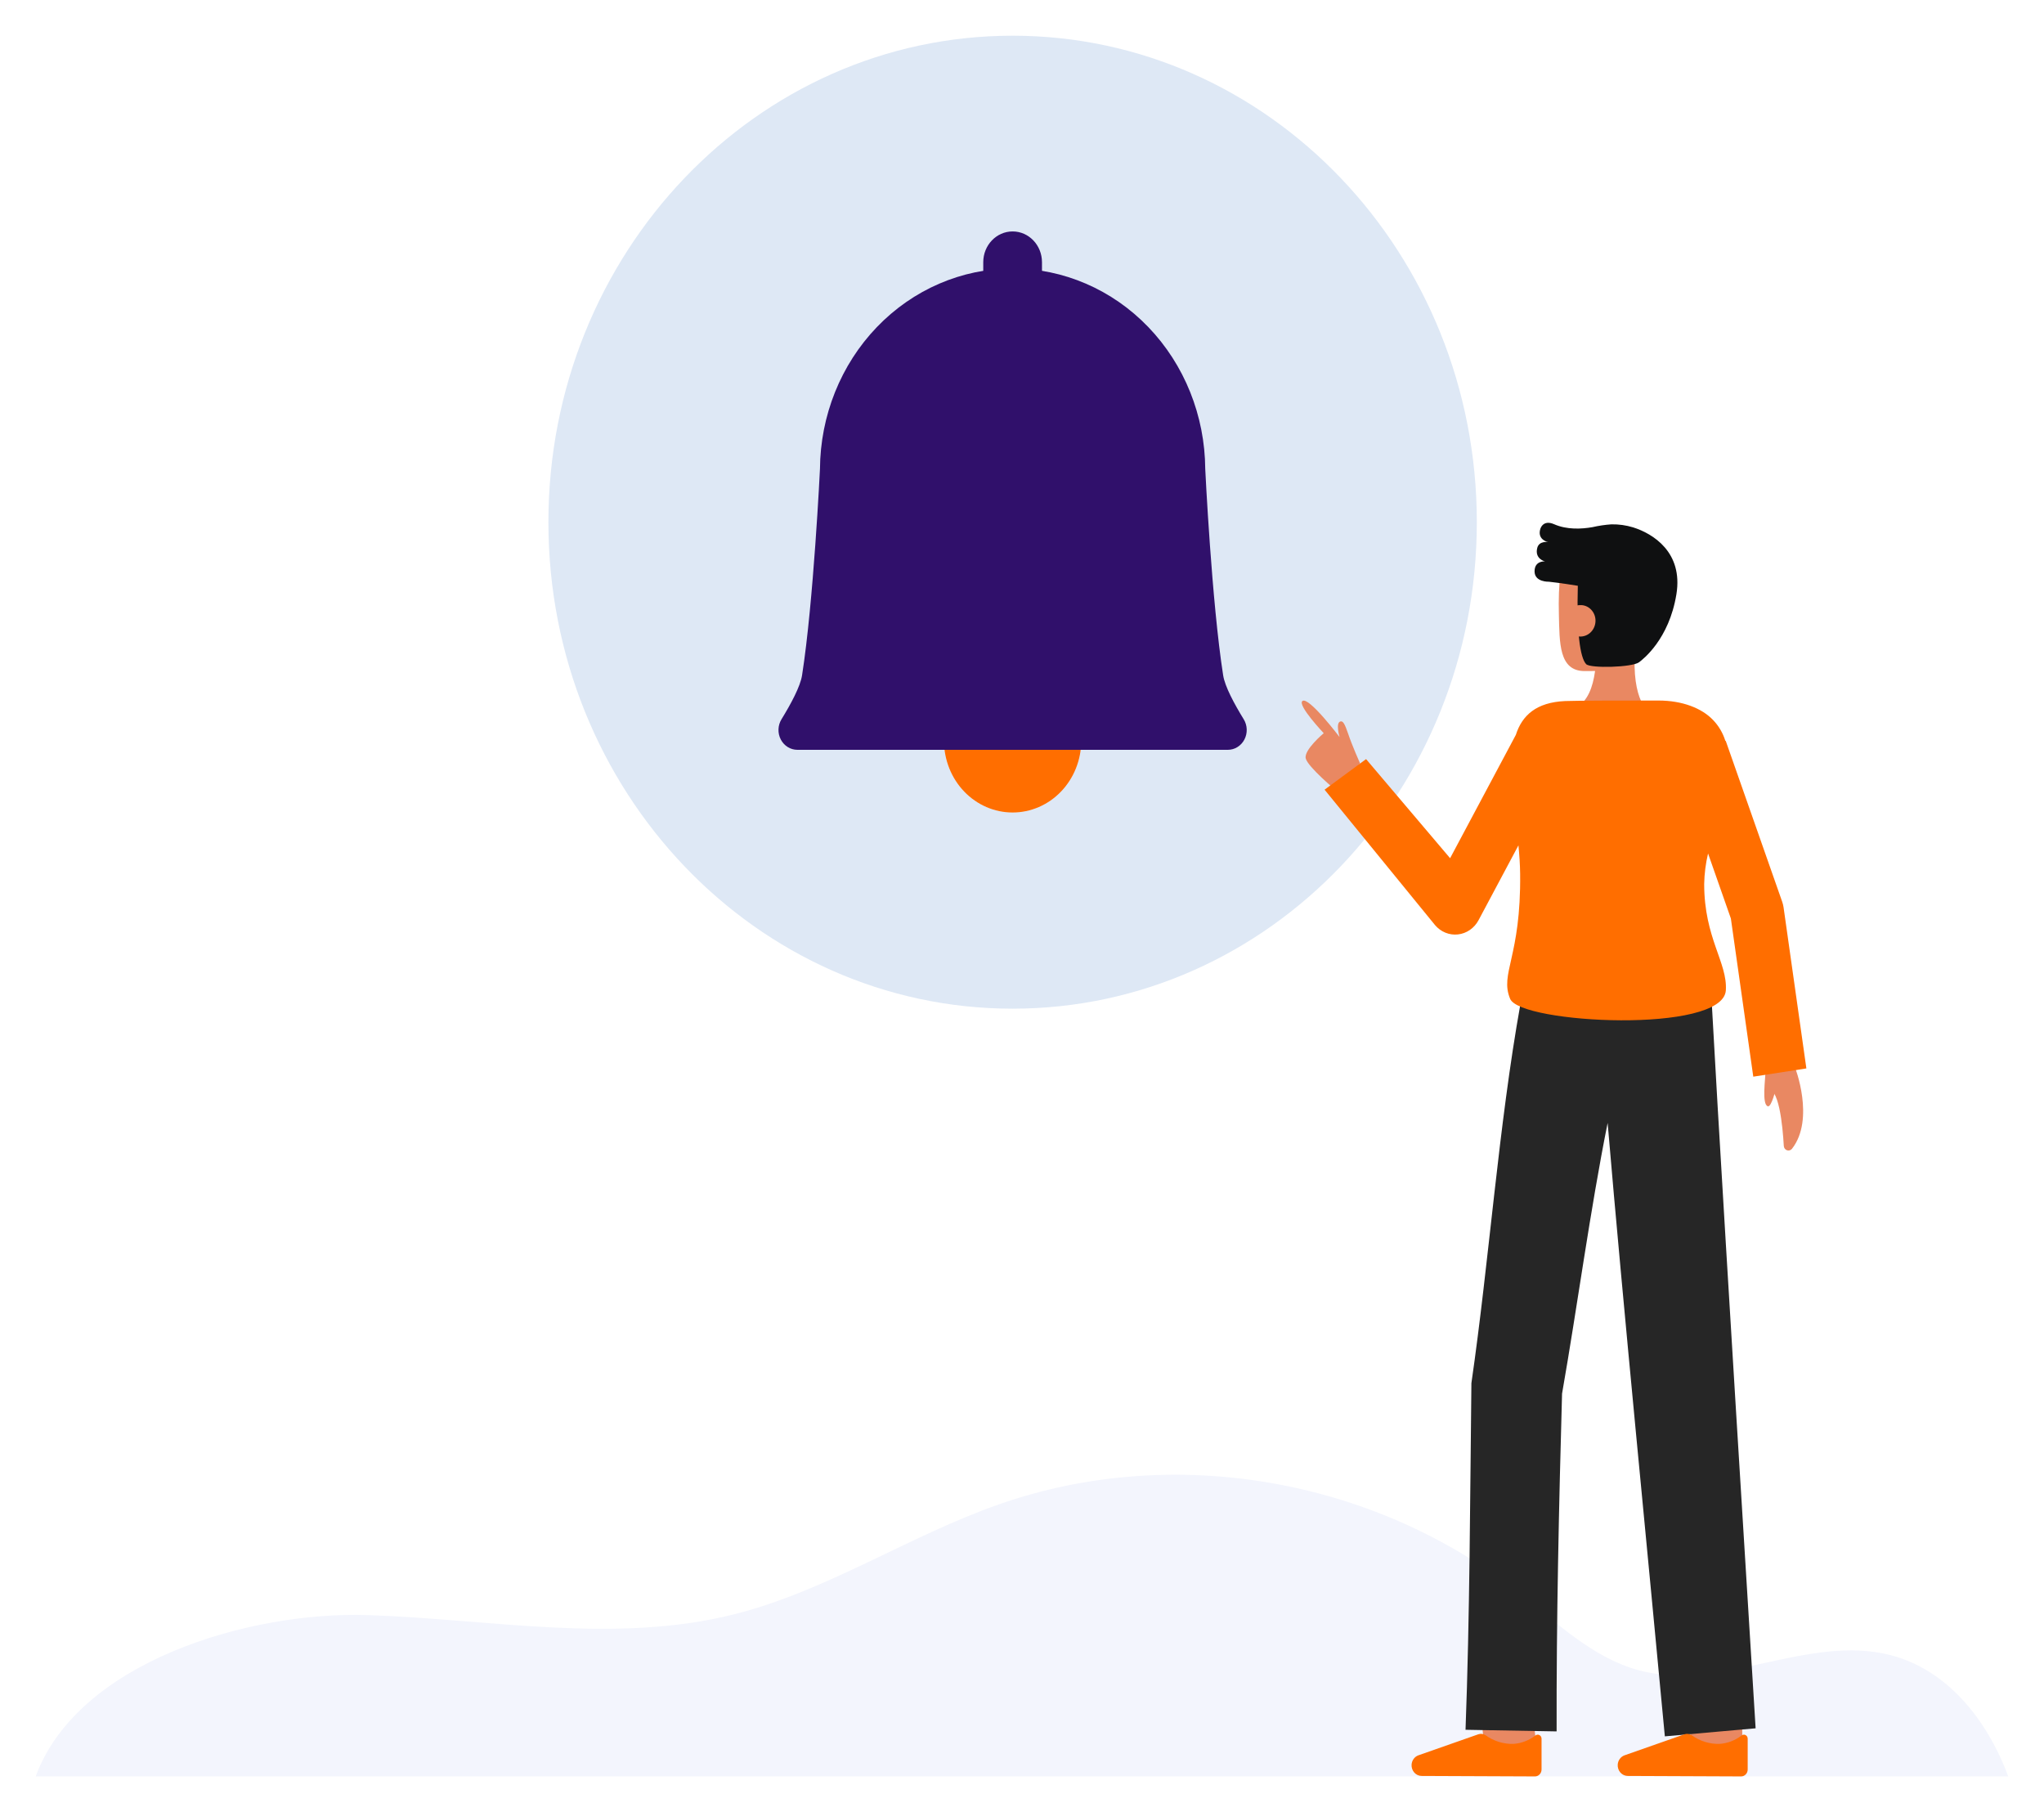 <svg width="229" height="203" viewBox="0 0 229 203" fill="none" xmlns="http://www.w3.org/2000/svg">
<g filter="url(#filter0_d_359_3642)">
<g clip-path="url(#clip0_359_3642)">
<path d="M4 195H225C222.578 188.53 218.107 183.04 211.802 181.411C202.58 179.032 192.821 185.573 183.62 183.114C178.392 181.718 174.277 177.65 169.952 174.27C153.637 161.525 131.279 157.757 111.973 164.503C101.882 168.028 92.686 174.192 82.349 176.813C68.982 180.203 55.002 177.391 41.255 176.929C27.867 176.479 8.685 182.195 4 195Z" fill="#F3F5FD"/>
<path d="M113.449 108.995C142.172 108.995 165.456 84.596 165.456 54.498C165.456 24.399 142.172 0 113.449 0C84.726 0 61.441 24.399 61.441 54.498C61.441 84.596 84.726 108.995 113.449 108.995Z" fill="#DEE8F5"/>
<path d="M166.329 191.873C165.719 186.492 165.719 185.938 165.719 185.756H171.511C171.511 185.738 171.511 185.714 171.511 185.686C171.531 186.135 171.823 188.875 172.082 191.156L166.329 191.873Z" fill="#E98862"/>
<path d="M189.408 192.599C189.408 192.599 189.388 186.313 189.388 185.757H195.18C195.18 186.312 195.2 192.578 195.2 192.578L189.408 192.599Z" fill="#E98862"/>
<path d="M174.396 189.957L164.191 189.775C164.67 177.049 164.7 163.7 164.849 150.944C166.841 137.194 167.89 122.095 170.347 108.444L170.421 108.467L170.637 106.927L191.619 105.568C191.619 105.568 192.226 116.343 192.436 119.934C193.458 137.356 195.445 169.629 196.691 189.611L186.522 190.512C184.69 170.92 181.855 142.374 180.111 121.793C178.108 131.813 176.746 142.189 175.005 152.123C174.658 164.559 174.363 177.559 174.396 189.957Z" fill="#262626"/>
<path d="M182.367 194.946C182.211 194.945 182.057 194.911 181.915 194.845C181.772 194.779 181.644 194.683 181.539 194.563C181.433 194.443 181.352 194.301 181.301 194.147C181.25 193.992 181.23 193.829 181.242 193.666C181.259 193.441 181.337 193.225 181.467 193.044C181.597 192.863 181.774 192.725 181.976 192.646L188.717 190.28C188.848 190.235 188.986 190.22 189.123 190.236C189.26 190.252 189.392 190.298 189.51 190.372C190.436 191.046 191.545 191.391 192.673 191.355C193.551 191.29 194.394 190.967 195.105 190.424C195.168 190.37 195.244 190.336 195.324 190.326C195.404 190.315 195.486 190.329 195.559 190.366C195.632 190.402 195.693 190.459 195.737 190.531C195.78 190.603 195.802 190.686 195.802 190.771V194.225C195.802 194.327 195.783 194.428 195.746 194.522C195.709 194.616 195.654 194.702 195.585 194.773C195.516 194.845 195.434 194.902 195.344 194.941C195.254 194.98 195.158 194.999 195.061 194.999L182.367 194.946Z" fill="#FF6E00"/>
<path d="M159.272 194.946C159.116 194.945 158.962 194.911 158.82 194.845C158.677 194.779 158.549 194.683 158.444 194.563C158.338 194.443 158.258 194.301 158.207 194.147C158.156 193.992 158.136 193.829 158.148 193.666C158.165 193.441 158.243 193.225 158.373 193.044C158.502 192.863 158.679 192.725 158.881 192.646L165.623 190.28C165.753 190.235 165.892 190.22 166.028 190.236C166.165 190.252 166.297 190.298 166.415 190.372C167.342 191.046 168.45 191.391 169.578 191.355C170.456 191.29 171.299 190.967 172.01 190.424C172.073 190.37 172.149 190.336 172.229 190.326C172.31 190.316 172.391 190.329 172.464 190.366C172.537 190.402 172.599 190.459 172.642 190.531C172.685 190.603 172.708 190.686 172.708 190.771V194.225C172.708 194.327 172.689 194.428 172.651 194.522C172.614 194.616 172.559 194.702 172.49 194.773C172.421 194.845 172.34 194.902 172.25 194.941C172.16 194.98 172.063 194.999 171.966 194.999L159.272 194.946Z" fill="#FF6E00"/>
<path d="M184.853 75.86C184.853 75.86 182.72 74.675 183.197 68.59L178.79 67.733C178.79 67.733 179.287 73.19 177.056 74.922L184.853 75.86Z" fill="#E98862"/>
<path d="M185.697 66.229C185.392 68.076 184.43 69.824 182.876 70.42C181.031 71.128 179.664 71.176 177.537 71.176C174.634 71.176 174.73 68.004 174.649 64.807C174.566 61.597 174.81 58.154 175.958 57.035C178.247 54.803 184.969 56.217 185.787 59.951C186.21 61.883 185.987 64.472 185.697 66.229Z" fill="#E98862"/>
<path d="M173.093 58.892C173.093 58.892 171.904 58.613 172.229 57.371C172.445 56.547 173.453 56.73 173.453 56.73C173.453 56.73 172.499 56.547 172.499 55.675C172.499 55.126 172.902 54.194 174.118 54.726C175.545 55.351 177.172 55.27 178.41 55.053C179.11 54.892 179.82 54.787 180.536 54.738H180.539C181.361 54.723 182.181 54.838 182.97 55.079C185.182 55.772 188.582 57.859 187.818 62.562C186.993 67.645 184.04 69.878 183.633 70.188C182.869 70.77 178.172 70.888 177.707 70.4C177.01 69.67 176.631 66.735 176.772 61.621C174.847 61.304 173.525 61.166 173.525 61.166C173.525 61.166 171.925 61.229 171.925 60.004C171.925 58.778 173.093 58.892 173.093 58.892Z" fill="#0F1011"/>
<path d="M175.368 65.413C175.338 65.879 175.484 66.338 175.775 66.692C176.065 67.045 176.477 67.264 176.92 67.302C177.364 67.34 177.804 67.194 178.146 66.894C178.487 66.595 178.702 66.167 178.745 65.703C178.767 65.469 178.744 65.234 178.677 65.01C178.611 64.787 178.502 64.579 178.357 64.401C178.213 64.222 178.035 64.076 177.836 63.97C177.636 63.865 177.418 63.803 177.195 63.788C175.987 63.748 175.444 64.436 175.368 65.413Z" fill="#E98862"/>
<path d="M197.796 115.983C197.796 116.845 197.362 119.724 198.06 119.93C198.479 120.053 198.973 117.907 198.973 117.907" fill="#E98862"/>
<path d="M201.091 115.531C201.091 115.531 203.371 121.345 200.771 124.684C200.705 124.769 200.615 124.831 200.515 124.862C200.414 124.893 200.307 124.892 200.208 124.858C200.108 124.824 200.02 124.76 199.956 124.673C199.892 124.586 199.854 124.481 199.848 124.372C199.722 122.12 199.288 117.495 197.872 118.035V114.404" fill="#E98862"/>
<path d="M149.697 84.559C149.697 84.559 146.513 81.909 146.288 80.957C146.063 80.006 148.305 78.134 148.305 78.134C148.305 78.134 145.324 74.985 145.918 74.528C146.62 73.99 150.079 78.57 150.079 78.57C150.079 78.57 149.59 76.922 150.199 76.814C150.449 76.769 150.648 77.027 151.039 78.193C151.485 79.522 152.377 81.521 152.377 81.521L149.697 84.559Z" fill="#E98862"/>
<path d="M153.048 81.037L162.463 92.138L169.828 78.323C170.525 76.141 172.112 74.679 175.35 74.533C176.458 74.484 181.861 74.476 185.817 74.476C188.475 74.476 190.657 75.33 191.917 76.651C192.552 77.306 193.027 78.112 193.302 79L193.34 78.985L199.671 97.024C199.741 97.227 199.792 97.436 199.823 97.649L202.378 115.688L196.429 116.612L193.919 98.894L191.363 91.609C191.096 92.729 190.951 93.876 190.929 95.03C190.929 101.1 193.549 103.822 193.356 106.938C193.053 111.835 170.346 110.678 169.189 107.896C167.998 105.027 170.415 103.26 170.309 93.876C170.298 92.855 170.222 91.786 170.119 90.699L165.651 99.08C165.417 99.519 165.086 99.893 164.686 100.171C164.286 100.449 163.829 100.622 163.352 100.676C162.875 100.731 162.392 100.665 161.944 100.484C161.497 100.303 161.097 100.013 160.778 99.637L148.399 84.463L153.048 81.037Z" fill="#FF6E00"/>
<path d="M110.159 28.571C110.159 30.475 111.632 32.019 113.449 32.019C115.266 32.019 116.739 30.475 116.739 28.571V25.374C116.739 23.47 115.266 21.926 113.449 21.926C111.632 21.926 110.159 23.47 110.159 25.374V28.571Z" fill="#30106B"/>
<path d="M105.757 79.009C105.769 81.138 106.585 83.176 108.026 84.677C109.467 86.178 111.417 87.02 113.448 87.02C115.48 87.02 117.43 86.178 118.871 84.677C120.312 83.176 121.128 81.138 121.14 79.009" fill="#F3F5FD"/>
<path d="M105.757 79.009C105.769 81.138 106.585 83.176 108.026 84.677C109.467 86.178 111.417 87.02 113.448 87.02C115.48 87.02 117.43 86.178 118.871 84.677C120.312 83.176 121.128 81.138 121.14 79.009" fill="#FF6E00"/>
<path d="M89.336 79.997C88.955 79.997 88.581 79.89 88.254 79.686C87.926 79.482 87.657 79.19 87.475 78.839C87.293 78.489 87.204 78.093 87.219 77.694C87.233 77.296 87.35 76.908 87.556 76.573C88.604 74.868 89.662 72.907 89.858 71.654C91.146 63.448 91.865 48.529 91.865 48.529C91.906 42.559 94.198 36.849 98.241 32.642C102.284 28.436 107.75 26.075 113.448 26.075C119.145 26.075 124.611 28.436 128.654 32.642C132.697 36.849 134.989 42.559 135.03 48.529C135.03 48.529 135.749 63.448 137.037 71.654C137.233 72.907 138.289 74.867 139.339 76.573C139.545 76.908 139.662 77.296 139.676 77.694C139.69 78.093 139.602 78.489 139.42 78.839C139.238 79.19 138.969 79.482 138.641 79.686C138.314 79.89 137.94 79.998 137.559 79.997H89.336Z" fill="#30106B"/>
</g>
</g>
<defs>
<filter id="filter0_d_359_3642" x="0" y="0" width="229" height="203" filterUnits="userSpaceOnUse" color-interpolation-filters="sRGB">
<feFlood flood-opacity="0" result="BackgroundImageFix"/>
<feColorMatrix in="SourceAlpha" type="matrix" values="0 0 0 0 0 0 0 0 0 0 0 0 0 0 0 0 0 0 127 0" result="hardAlpha"/>
<feOffset dy="4"/>
<feGaussianBlur stdDeviation="2"/>
<feComposite in2="hardAlpha" operator="out"/>
<feColorMatrix type="matrix" values="0 0 0 0 0 0 0 0 0 0 0 0 0 0 0 0 0 0 0.25 0"/>
<feBlend mode="normal" in2="BackgroundImageFix" result="effect1_dropShadow_359_3642"/>
<feBlend mode="normal" in="SourceGraphic" in2="effect1_dropShadow_359_3642" result="shape"/>
</filter>
<clipPath id="clip0_359_3642">
<rect width="221" height="195" fill="white" transform="translate(4)"/>
</clipPath>
</defs>
</svg>

